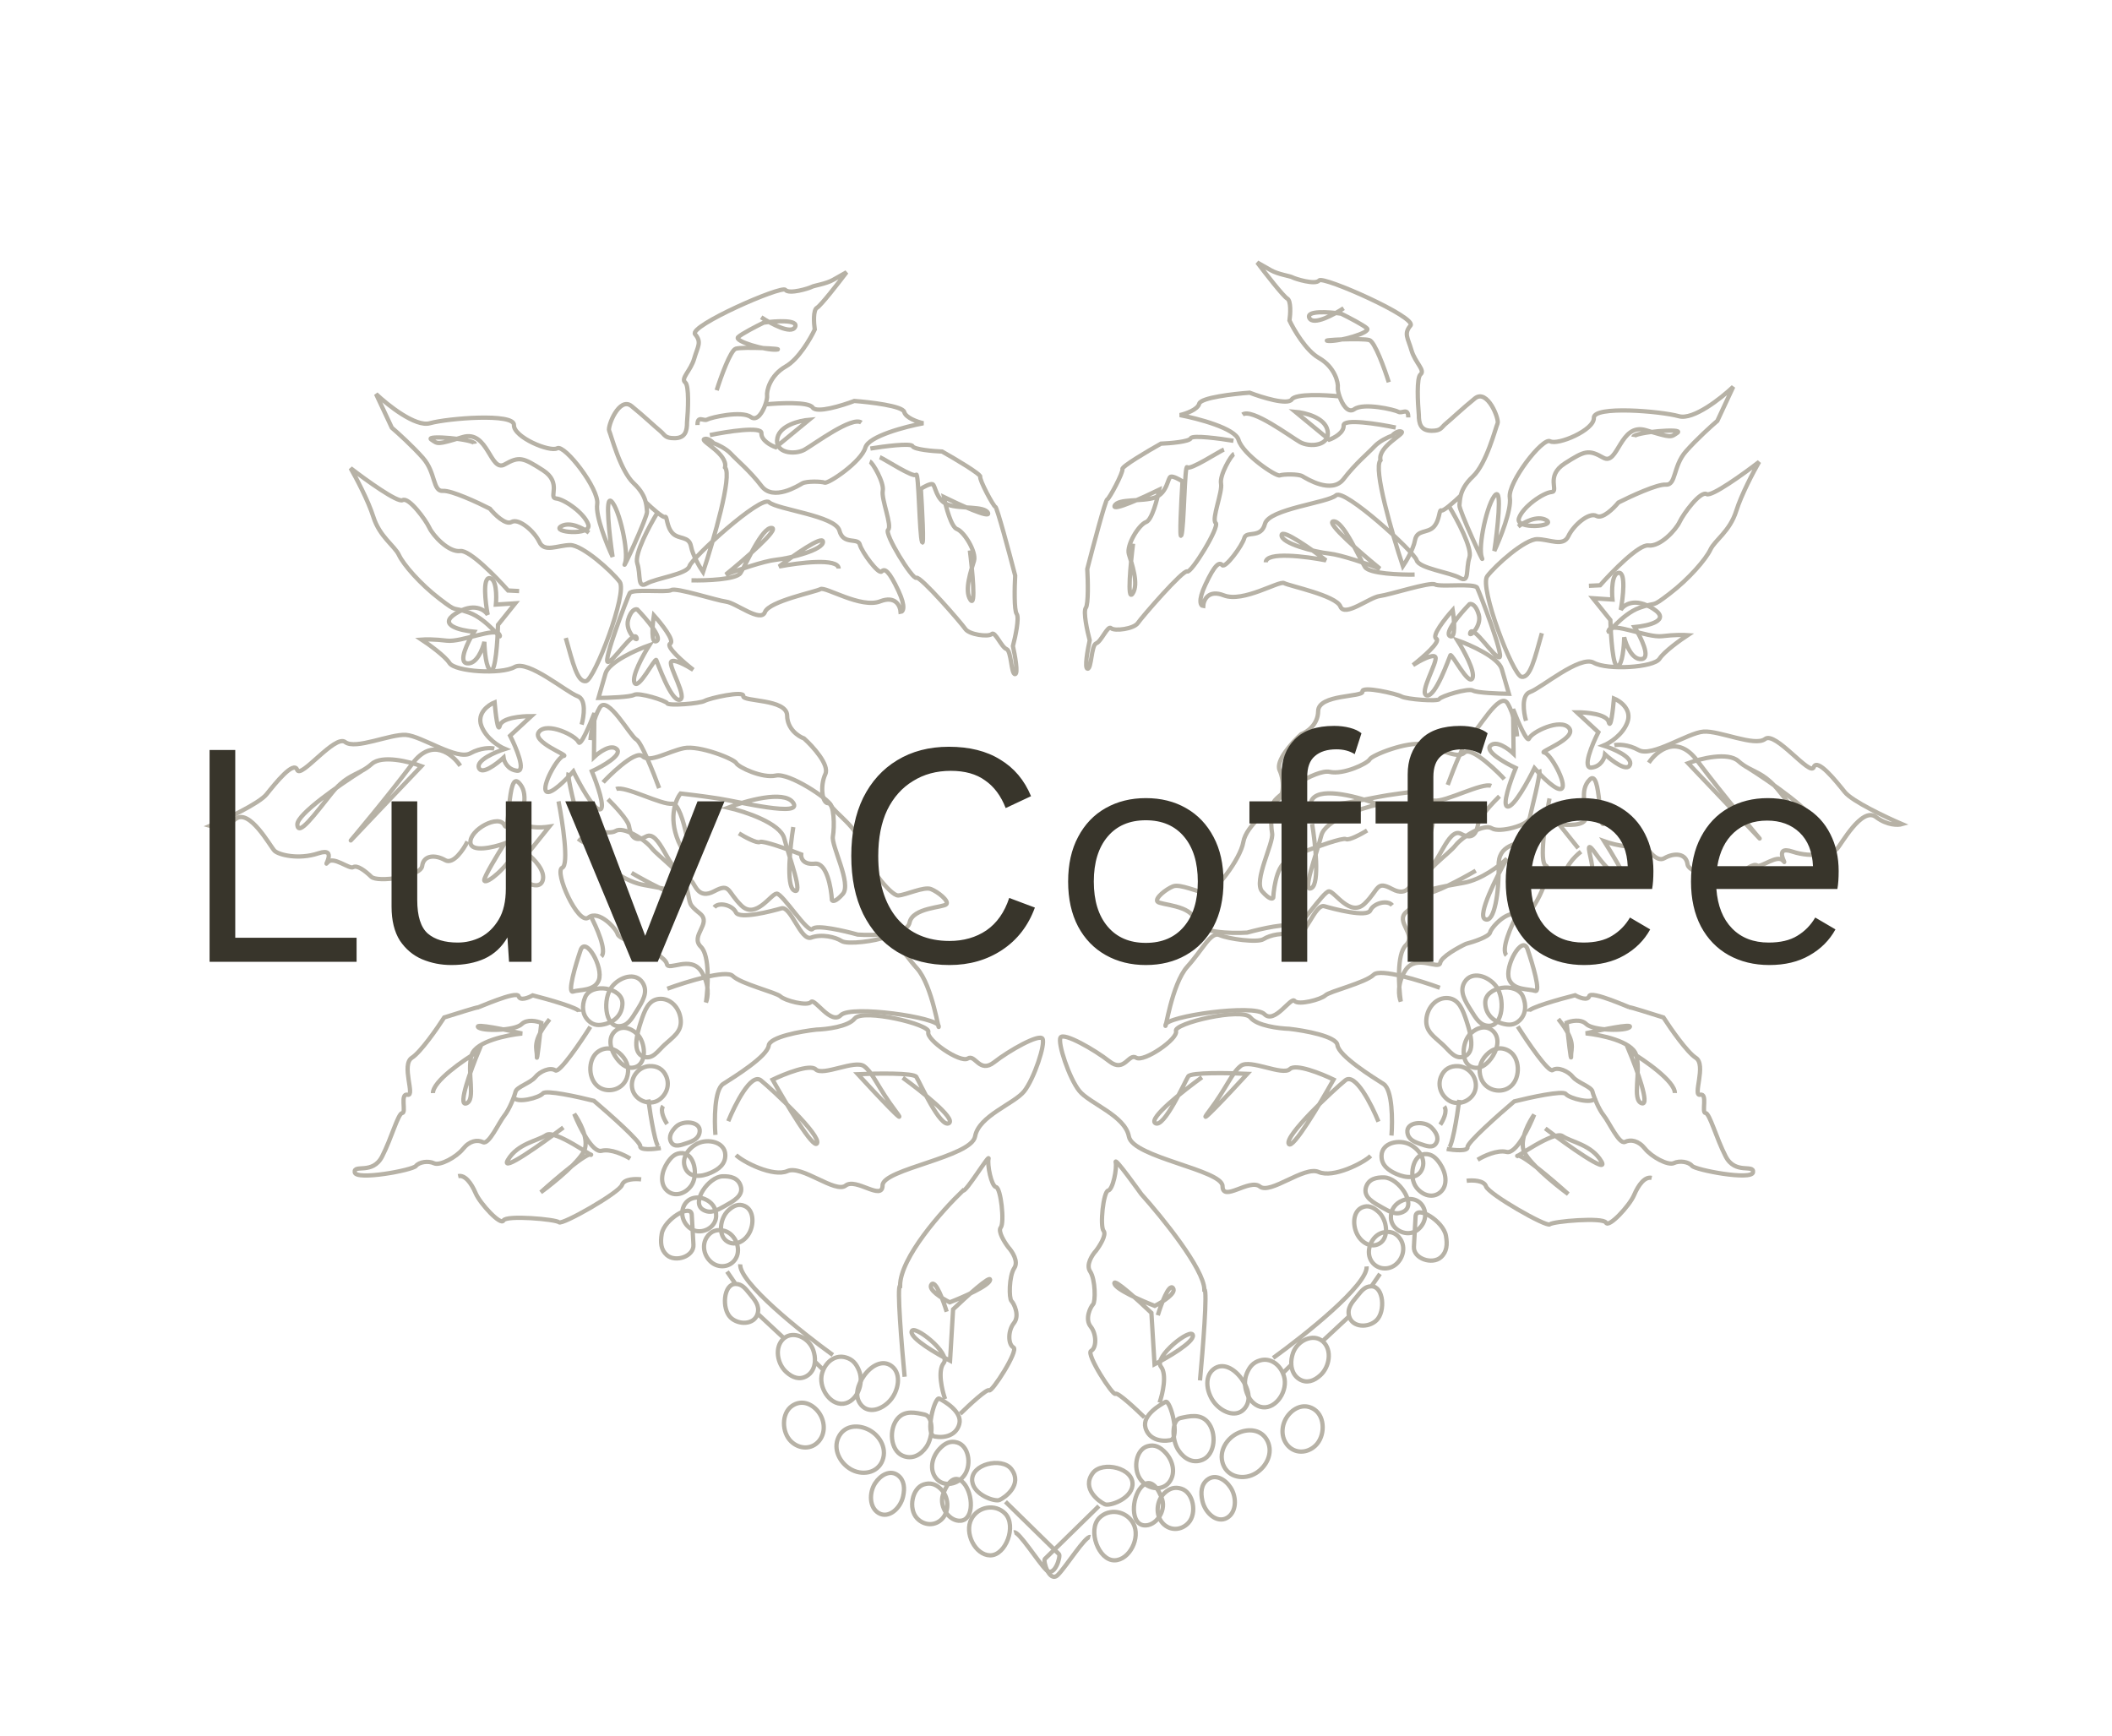<svg width="500" height="411" viewBox="0 0 500 411" fill="none" xmlns="http://www.w3.org/2000/svg">
<path d="M292.014 104.359C288.801 103.824 282.283 102.957 281.91 103.766C281.537 104.575 277.04 104.952 274.838 105.039C271.725 106.789 265.543 110.443 265.723 111.054C265.947 111.817 262.631 118.071 262.113 118.257C261.698 118.406 258.801 129.291 257.405 134.714C257.559 137.402 257.704 143.004 257.054 143.912C256.405 144.82 257.399 149.414 257.978 151.597C257.484 153.814 256.691 158.262 257.472 158.319C258.448 158.391 258.314 152.742 259.523 152.308C260.732 151.874 262.253 147.953 263.051 148.721C263.85 149.489 268.448 148.894 269.377 147.505C270.305 146.117 280.146 134.779 281.061 135.294C281.977 135.809 288.83 124.7 287.802 123.803C286.775 122.906 289.461 116.456 289.072 114.486C288.684 112.516 291.474 107.717 292.164 107.469M289.76 106.434C288.723 106.806 281.685 111.442 281.059 110.612C280.433 109.782 280.328 125.009 279.685 126.717C279.17 128.083 279.644 118.785 279.945 113.965C279.24 113.515 277.691 112.664 277.139 112.863C276.448 113.111 276.365 116.727 273.429 117.781C270.493 118.835 264.699 117.961 263.883 119.731C263.23 121.147 270.634 117.8 274.418 115.949C273.962 118.293 272.703 123.105 271.322 123.601C269.595 124.221 266.632 129.081 267.25 131.181C267.867 133.28 269.727 138.308 268.104 140.579C266.805 142.395 267.655 133.426 268.243 128.714" stroke="#B7B2A6" stroke-width="1.013"/>
<path d="M329.421 268.845C329.689 265.348 329.687 258.01 327.527 256.631C324.828 254.908 316.949 250.011 316.625 247.418C316.365 245.343 308.898 243.988 305.196 243.57C302.795 243.495 297.6 242.858 296.031 240.901C294.07 238.456 277.801 242.258 278.399 244.098C278.996 245.938 270.775 251.563 268.976 250.414C267.176 249.265 266.215 254.088 262.644 251.278C259.073 248.468 251.847 244.386 251.081 245.621C250.315 246.855 253.115 255.272 255.512 258.261C257.909 261.25 266.365 264.128 267.258 269.074C268.152 274.02 289.406 276.98 289.428 280.839C289.45 284.698 295.815 278.95 298.269 280.914C300.722 282.878 308.781 275.956 312.19 277.47C315.599 278.983 322.781 275.347 324.503 273.661" stroke="#B7B2A6" stroke-width="1.013"/>
<path d="M326.342 265.554C324.701 261.501 320.834 253.871 318.496 255.772C315.573 258.149 304.043 268.954 305.104 270.825C305.954 272.322 312.531 261.29 315.713 255.587C312.84 254.195 306.751 251.749 305.374 253.097C303.653 254.783 295.963 250.67 293.778 252.324C291.592 253.979 290.469 257.505 286.204 263.136C282.793 267.641 290.849 259.073 295.303 254.226C290.892 254.018 281.916 253.848 281.304 254.836C280.538 256.071 275.502 267.309 273.484 265.889C271.87 264.752 280.189 258.191 284.551 255.053" stroke="#B7B2A6" stroke-width="1.013"/>
<path d="M260.231 359.392C257.436 362.261 260.059 369.473 263.874 369.408C267.404 369.347 270.093 364.066 268.306 360.701C266.694 357.664 262.566 356.994 260.231 359.392ZM268.1 351.686C268.582 347.512 260.926 345.807 258.717 348.746C255.956 352.42 260.209 355.533 261.572 356.138C262.663 356.622 267.721 354.97 268.1 351.686ZM270.174 352.082C267.86 354.671 267.648 360.813 270.844 361.128C273.576 361.397 276.063 357.837 275.136 354.984C274.395 352.704 272.488 349.493 270.174 352.082ZM275.292 360.653C276.993 362.471 279.659 362.371 281.35 360.542C283.443 358.278 282.514 353.345 279.697 352.459C278.15 351.973 276.912 352.331 275.684 353.478C273.743 355.289 273.466 358.701 275.292 360.653ZM269.822 350.001C268.247 347.475 268.958 343.225 271.633 342.406C273.351 341.88 274.7 342.599 275.97 343.981C277.745 345.913 278.411 348.924 276.752 350.977C274.934 353.225 271.369 352.483 269.822 350.001ZM277.065 340.968C274.636 341.406 271.913 340.675 271.175 338.003C270.344 334.992 274.812 332.502 275.931 331.891C277.051 331.279 279.495 340.53 277.065 340.968ZM279.447 335.726C281.567 335.267 284.159 334.63 285.912 336.671C288.107 339.225 287.703 344.331 284.727 345.593C282.528 346.526 280.44 345.496 279.027 343.413C277.394 341.007 277.327 336.185 279.447 335.726ZM287.774 332.423C289.698 334.56 292.886 335.647 294.704 333.399C296.364 331.346 295.472 328.558 293.922 326.403C292.238 324.061 289.509 322.441 287.294 324.161C284.9 326.02 285.71 330.131 287.774 332.423ZM289.555 346.687C290.753 349.886 294.63 350.454 297.357 348.75C299.855 347.189 301.432 344.023 300.096 341.217C298.804 338.503 295.803 338.086 293.222 339.216C290.429 340.438 288.408 343.62 289.555 346.687ZM284.659 355.362C285.309 358.234 288.119 360.723 290.494 359.352C292.751 358.048 292.829 354.498 291.349 352.207C290.045 350.189 287.714 348.889 285.867 350.299C284.344 351.461 284.21 353.378 284.659 355.362Z" stroke="#B7B2A6" stroke-width="1.013"/>
<path d="M270.952 335.574C268.861 333.518 264.56 329.523 264.085 329.989C263.49 330.571 257.008 320.505 258.312 319.815C259.615 319.125 259.653 315.865 258.204 314.059C256.756 312.254 258.178 309.396 258.772 308.814C259.366 308.232 259.373 302.95 258.074 300.999C257.034 299.438 258.568 297.096 259.465 296.12C260.373 294.937 262.006 292.342 261.268 291.423C260.347 290.274 261.215 282.097 262.353 281.862C263.491 281.627 264.47 276.565 264.126 275.144C263.782 273.722 270.183 282.695 270.183 282.695C275.115 288.192 285.008 300.406 285.121 305.288C285.913 305.216 284.761 319.61 284.087 326.816M274.517 332.083C275.24 330.008 276.317 325.397 274.842 323.559C272.999 321.26 282.109 314.099 282.419 316.14C282.668 317.772 276.461 321.388 273.326 322.992L272.585 310.823C269.555 307.928 263.561 302.483 263.823 303.868C264.085 305.253 270.302 307.977 273.378 309.167C275.209 308.253 278.635 306.13 277.687 304.948C276.739 303.766 274.901 308.75 274.1 311.39" stroke="#B7B2A6" stroke-width="1.013"/>
<path d="M260.153 356.558C256.055 360.571 247.759 368.694 247.366 369.079C246.874 369.56 248.449 374.809 250.417 372.883C252.384 370.956 256.978 363.547 258.124 363.881" stroke="#B7B2A6" stroke-width="1.013"/>
<path d="M324.679 304.535C327.562 304.546 328.041 310.493 325.868 312.587C323.949 314.437 320.157 314.329 319.402 311.642M324.679 304.535C323.118 304.529 322.341 305.604 321.292 306.881C320.057 308.384 318.858 309.703 319.402 311.642M324.679 304.535L326.702 301.584M319.402 311.642L313.093 317.52M301.406 321.501C308.918 316.087 323.861 304.172 323.539 299.83M313.093 317.52C310.839 315.648 307.191 317.336 306.129 320.273C305.793 321.2 305.644 322.183 305.711 323.108M313.093 317.52C313.148 317.565 313.202 317.612 313.254 317.661C315.402 319.671 314.76 323.611 312.589 325.59C311.078 326.967 309.371 327.576 307.648 326.546C306.424 325.815 305.813 324.531 305.711 323.108M305.711 323.108L303.702 325.074M303.702 325.074C303.802 325.303 303.89 325.541 303.966 325.787C305.017 329.21 302.16 333.554 298.907 333.165C295.751 332.788 293.855 328.4 295.152 325.199C295.834 323.517 296.731 322.517 298.349 322.069C300.601 321.445 302.717 322.814 303.702 325.074ZM305.345 334.623C307.029 332.87 309.25 332.375 311.213 333.728C313.764 335.486 313.712 340.046 311.447 342.231C309.464 344.144 306.454 344.216 304.707 342.039C302.961 339.861 303.428 336.617 305.345 334.623Z" stroke="#B7B2A6" stroke-width="1.013"/>
<path d="M347.225 279.548C348.553 279.379 351.329 279.41 351.807 280.882C352.405 282.722 366.175 290.584 366.913 289.862C367.65 289.139 379.577 288.134 380.202 289.462C380.828 290.789 385.775 285.461 386.842 282.96C387.91 280.46 389.413 278.502 391.023 278.867M342.514 272.033C344.205 272.317 347.556 272.626 347.426 271.589C347.297 270.551 354.75 263.933 358.493 260.753C362.269 259.805 369.995 258.125 370.693 258.994C371.565 260.081 377.075 261.477 377.623 259.971M349.824 274.578C351.189 273.726 354.471 272.161 356.675 272.72C358.88 273.278 361.95 267.07 363.209 263.896C362.034 265.533 359.878 269.487 360.66 272.214C361.442 274.94 368.053 280.336 371.261 282.693C367.564 279.361 359.972 272.888 359.185 273.658C358.201 274.622 367.898 267.552 369.915 268.973C371.933 270.393 376.789 270.974 379.13 274.988C381.004 278.199 371.04 271.105 365.825 267.157" stroke="#B7B2A6" stroke-width="1.013"/>
<path d="M359.305 243.017C361.662 246.74 366.618 254.019 367.589 253.346C368.804 252.504 371.249 253.589 372.343 254.954C373.437 256.318 376.724 257.274 376.996 258.399C377.269 259.524 378.439 262.553 379.689 264.112C380.94 265.671 383.32 270.995 384.691 270.348C386.062 269.702 387.881 270.008 389.445 271.956C391.008 273.905 394.899 276.009 396.27 275.363C397.641 274.716 399.793 275.044 400.575 276.018C401.356 276.993 414.739 279.545 415.016 277.534C415.293 275.524 410.808 278.176 408.543 273.783C406.279 269.389 404.76 263.57 403.762 263.504C402.764 263.437 404.356 258.747 402.496 259.177C400.636 259.606 404.052 252.087 401.471 250.439C399.406 249.121 395.504 243.524 393.812 240.89C391.132 240.036 385.803 238.365 385.928 238.52C386.084 238.715 376.637 234.397 376.224 235.845C375.894 237.003 373.869 236.18 372.898 235.623C369.23 236.547 361.883 238.615 361.835 239.497M368.917 241.26C373.293 246.716 371.882 248.098 371.938 250.131C371.983 251.757 371.247 245.473 370.873 242.128C371.898 241.705 374.264 241.174 375.53 242.439C377.114 244.02 385.118 244.184 385.843 243.126C386.424 242.279 379.13 243.785 375.41 244.644C378.952 245.003 386.293 246.513 387.322 249.68C388.608 253.64 386.231 260.49 388.696 261.208C390.668 261.782 387.519 253.198 385.699 248.835C389.31 250.981 396.527 255.975 396.508 258.778" stroke="#B7B2A6" stroke-width="1.013"/>
<path d="M337.329 273.23C334.447 273.356 333.453 278.593 335.271 281.066C336.712 283.025 339.255 283.813 341.028 282.221C342.864 280.572 342.334 277.63 340.927 275.528C339.962 274.086 338.95 273.16 337.329 273.23ZM332.074 284.196C334.019 283.416 336.227 283.998 337.093 286.074C337.982 288.205 336.864 290.619 334.929 291.588C332.672 292.718 329.429 291.116 329.285 288.382C329.179 286.356 330.347 284.889 332.074 284.196ZM327.234 291.846C324.791 292.562 323.235 295.97 324.551 298.354C325.783 300.587 328.709 300.907 330.553 299.269C332.193 297.811 332.767 295.335 331.571 293.421C330.558 291.8 328.957 291.341 327.234 291.846ZM322.439 285.869C320.393 286.785 320.186 289.777 321.176 291.957C322.205 294.224 324.623 295.608 326.63 294.378C328.943 292.96 328.38 288.762 326.34 286.9C325.132 285.798 323.891 285.218 322.439 285.869ZM342.323 292.595C342.67 294.603 342.559 296.379 341.116 297.658C339.055 299.485 334.581 297.977 334.734 295.175C334.887 292.373 334.972 290.802 335.125 288C335.279 285.198 341.715 289.072 342.323 292.595ZM327.716 278.762C325.848 278.705 324.021 279.099 323.401 281.046C322.634 283.453 325.267 284.775 327.324 285.937C329.108 286.945 330.622 287.816 332.398 286.79C335.39 285.061 331.09 278.865 327.716 278.762ZM333.73 270.933C331.212 269.672 327.167 270.523 327.068 273.575C326.994 275.842 328.652 277.07 330.555 277.922C332.798 278.927 335.654 279.216 336.669 276.787C337.661 274.413 335.885 272.012 333.73 270.933Z" stroke="#B7B2A6" stroke-width="1.013"/>
<path d="M345.478 260.4C344.944 264.479 343.655 272.469 342.761 271.792M340.967 266.271C341.641 265.288 342.772 263.048 341.901 261.961M340.875 233.86C336.311 232.184 326.789 229.218 325.216 230.759C323.248 232.685 314.759 234.691 313.775 235.654C312.791 236.617 307.359 238.056 306.487 236.969C305.616 235.882 301.759 242.569 299.334 240.093C296.908 237.616 276.029 240.597 275.917 242.647C275.805 244.697 277.376 232.971 281.093 228.847C284.81 224.722 286.671 220.474 288.717 221.382C290.762 222.29 297.692 223.266 299.14 222.334C300.587 221.402 303.89 220.593 306.399 221.532C308.908 222.471 311.24 213.882 313.531 214.549C315.822 215.216 323.624 217.279 324.418 215.532C325.211 213.784 328.514 212.976 329.604 214.334M338.838 266.901C337.151 265.265 332.912 265.606 333.188 268.067C333.379 269.779 334.801 270.344 336.295 270.846C337.694 271.317 339.277 271.965 340.033 270.581C340.748 269.274 339.876 267.909 338.838 266.901ZM350.642 255.343C351.713 258.26 355.563 259.106 357.762 257.103C360.019 255.046 359.839 250.412 357.282 248.842C355.415 247.695 353.426 248.143 351.877 249.767C350.406 251.311 349.879 253.266 350.642 255.343ZM341.538 247.278C343.22 248.833 344.387 250.822 346.501 250.18C349.39 249.303 348.224 244.848 347.195 241.739C346.313 239.076 345.393 236.545 342.836 236.305C340.151 236.054 337.915 238.397 337.672 241.362C337.439 244.2 339.561 245.448 341.538 247.278ZM348.262 239.239C349.448 241.139 350.398 242.843 352.487 242.864C355.875 242.898 356.368 236.303 354.164 233.46C352.272 231.018 348.436 229.817 346.771 232.453C345.357 234.689 346.862 236.993 348.262 239.239Z" stroke="#B7B2A6" stroke-width="1.013"/>
<path d="M356.14 184.469C355.486 183.654 348.428 176.497 346.707 178.183C344.985 179.868 340.487 176.996 336.804 176.237C333.121 175.477 324.794 178.779 324.274 179.773C323.754 180.768 318.02 183.472 314.801 182.743C311.582 182.014 302.159 188.33 301.611 189.836C301.063 191.343 295.027 195.313 294.34 199.382C293.652 203.451 287.392 211.521 285.537 211.397C283.681 211.273 279.372 209.186 277.707 209.846C276.042 210.507 273.364 212.643 274.018 213.458C274.672 214.273 282.122 214.256 282.854 217.905C283.439 220.825 291.372 221.045 295.266 220.79C298.496 219.891 305.175 218.364 306.046 219.451C307.136 220.81 313.262 210.93 314.653 211.023C316.045 211.116 319.666 217.273 323.109 213.901C326.552 210.53 325.736 208.418 329.581 210.475C333.426 212.532 334.085 208.975 335.069 208.012C336.053 207.049 335.729 204.455 338.02 205.122C340.311 205.789 342.726 195.663 345.889 197.417C349.052 199.171 349.656 196.639 349.986 194.861C350.25 193.438 353.431 190.033 354.988 188.508M353.027 186.062C350.982 185.154 342.107 189.964 339.569 189.537C337.032 189.111 333.705 207.407 337.618 199.695C340.748 193.525 338.915 188.722 337.608 187.092C336.125 187.25 332.22 187.71 328.465 188.283C323.77 188.999 307.965 192.832 310.726 189.158C312.935 186.219 321.997 188.795 326.252 190.45C322.166 191.378 313.759 194.144 312.816 197.784C311.636 202.335 308.104 211.615 310.507 210.232C312.429 209.126 311.394 199.661 310.636 195.067M358.845 181.821C357.595 184.824 355.466 190.854 356.95 190.953C358.434 191.052 361.779 184.931 363.266 181.858C365.019 183.861 368.77 187.626 369.754 186.663C370.983 185.459 366.955 178.246 365.563 178.154C364.171 178.061 373.426 174.82 371.465 172.374C369.504 169.929 362.568 173.325 362.02 174.831C361.582 176.036 359.297 170.706 358.209 167.89L358.331 178.443C357.078 177.245 354.226 175.186 352.849 176.535C351.472 177.883 356.273 180.62 358.845 181.821Z" stroke="#B7B2A6" stroke-width="1.013"/>
<path d="M374.292 201.625C372.753 202.808 369.876 205.754 370.681 208.071C371.687 210.967 377.231 207.479 376.907 204.885C376.583 202.292 374.952 198.068 377.975 202.385C380.998 206.701 384.597 208.999 384.653 207.974C384.697 207.154 381.423 201.757 379.78 199.162C382.444 200.111 387.805 201.394 387.939 198.934C388.107 195.859 381.099 192.048 379.786 194.79C378.472 197.531 379.094 181.884 376.389 184.533C373.684 187.182 375.779 191.437 375.421 193.727C375.135 195.56 371.062 195.409 369.061 195.104L373.638 200.81M381.243 146.793C381.347 150.572 381.839 158.046 382.974 157.711C384.11 157.375 384.472 153.01 384.512 150.869C384.955 152.699 386.404 156.293 388.652 156.032C390.901 155.77 388.468 150.876 386.971 148.461C390.246 148.165 395.716 146.884 391.397 144.127C387.079 141.37 384.468 143.151 383.702 144.385C384.252 141.422 384.931 135.517 383.25 135.611C381.569 135.705 381.543 139.869 381.74 141.94L377.102 141.631L381.243 146.793Z" stroke="#B7B2A6" stroke-width="1.013"/>
<path d="M366.832 189.04C365.861 194.033 364.328 204.201 365.964 204.928C368.009 205.835 362.18 218.82 359.726 216.857C357.273 214.893 353.064 219.499 352.762 220.765C352.521 221.777 348.839 222.989 347.028 223.469C345.117 224.37 341.228 226.528 340.964 227.951C340.634 229.729 335.264 225.771 332.721 229.716C330.686 232.873 331.139 235.955 331.619 237.101C331.115 233.553 330.647 225.926 332.811 223.807C335.516 221.158 330.09 218.225 333.013 215.848C335.936 213.471 335.226 213.68 336.131 209.883C337.037 206.086 342.827 202.357 344.577 200.158C346.326 197.96 351.379 194.954 353.178 196.103C354.977 197.251 361.829 195.393 362.159 193.615C362.489 191.837 364.82 183.248 364.412 182.192M362.153 197.987C359.23 200.364 354.62 199.542 354.776 205.211C354.932 210.879 353.802 218.776 351.539 217.597C349.728 216.653 354.254 207.662 356.743 203.284C355.104 204.889 350.744 208.285 346.42 209.026C341.016 209.951 335.366 211.118 337.439 211.513C339.098 211.83 346.085 208.06 349.371 206.136" stroke="#B7B2A6" stroke-width="1.013"/>
<path d="M388.649 198.724C389.629 200.675 392.069 204.301 393.992 203.195C396.395 201.812 399.178 201.997 399.502 204.591C399.826 207.184 410.221 208.648 411.696 207.204C413.172 205.759 415.111 204.345 416.011 204.919C416.91 205.494 420.817 202.154 422.125 203.784C423.432 205.414 419.538 200.011 424.338 201.617C429.139 203.223 433.861 201.994 434.845 201.031C435.828 200.068 440.753 190.88 444.106 193.419C446.788 195.449 449.351 195.397 450.298 195.117C446.507 193.493 438.489 189.701 436.746 187.527C434.567 184.81 430.208 179.376 429.386 181.636C428.564 183.896 420.311 173.058 417.88 174.953C415.448 176.849 407.049 172.946 403.31 173.211C399.571 173.476 391.104 179.341 387.941 177.587C385.411 176.184 383.049 176.232 382.185 176.432M373.3 168.639C375.628 168.622 380.399 169.06 380.855 170.942C381.311 172.825 381.869 168.01 382.091 165.367C383.609 165.982 386.371 167.967 385.276 170.98C384.18 173.993 381.049 175.928 379.62 176.518C381.984 177.276 386.547 179.243 385.89 181.051C385.232 182.859 381.67 180.17 379.972 178.599C379.843 179.534 379.024 181.468 376.775 181.729C374.526 181.991 376.919 176.252 378.396 173.35L373.3 168.639Z" stroke="#B7B2A6" stroke-width="1.013"/>
<path d="M390.338 180.576C392.197 177.786 397.087 173.774 401.772 180.053C407.628 187.901 416.81 198.801 416.592 198.529C416.417 198.312 405.22 186.541 399.643 180.682C402.573 179.592 409.055 177.966 411.541 180.189C412.335 180.9 413.095 181.389 413.853 181.806M413.853 181.806C416.06 183.021 418.244 183.62 421.164 187.26C425.087 192.151 429.2 197.826 429.368 194.751C429.502 192.291 419.081 185.096 413.853 181.806Z" stroke="#B7B2A6" stroke-width="1.013"/>
<path d="M361.269 170.643C360.702 168.687 360.1 164.587 362.225 163.836C364.88 162.897 374.077 155.063 377.291 156.891C380.504 158.72 391.533 158.055 392.879 155.962C393.955 154.288 397.776 151.535 399.553 150.367C398.721 150.302 396.35 150.26 393.525 150.612C389.993 151.052 381.805 147.209 380.902 149.145C379.999 151.082 383.734 145.448 388.16 143.884C392.586 142.319 390.656 144.079 395.25 140.568C399.844 137.057 403.863 132.401 404.916 130.142C405.97 127.883 409.519 125.819 411.042 120.968C412.26 117.087 415.16 111.605 416.459 109.349C412.803 112.169 405.199 117.643 404.031 116.978C402.57 116.147 398.543 121.614 397.64 123.55C396.737 125.487 393.02 129.497 390.231 129.135C388.001 128.846 381.689 135.3 378.813 138.563L376.166 138.691M365.022 149.909C363.34 155.894 362.26 160.589 360.207 160.237C358.153 159.885 350.151 138.995 352.089 136.422C354.027 133.85 361.002 127.61 363.941 127.649C366.88 127.688 370.093 129.517 371.297 126.935C372.501 124.353 376.21 121.155 377.962 122.152C379.365 122.95 381.999 120.366 383.141 118.973C386.047 117.497 392.359 114.582 394.356 114.738C396.852 114.934 396.02 110.376 399.144 106.846C401.644 104.021 405.137 100.863 406.571 99.637L410.333 91.569C407.462 94.291 400.87 99.497 397.471 98.542C393.222 97.349 377.218 96 377.333 98.924C377.449 101.849 368.739 105.468 366.986 104.47C365.233 103.472 356.886 114.241 357.435 117.82C357.874 120.684 355.175 127.424 353.771 130.437C354.511 125.413 355.606 115.717 354.062 117.126C352.133 118.886 349.814 129.41 350.814 132.021C351.814 134.632 345.352 120.745 345.512 119.61C345.582 119.109 345.569 118.32 345.816 117.333M333.393 98.828C333.42 96.393 331.932 97.996 331.056 97.498C330.18 96.999 322.851 95.278 320.629 96.872C319.116 97.958 317.775 95.733 317.124 93.844M317.124 93.844C316.819 92.96 316.665 92.149 316.716 91.787C316.876 90.652 316.035 86.906 312.237 84.745C309.199 83.016 306.333 78.118 305.279 75.884C305.492 74.372 305.683 71.213 304.748 70.681C303.813 70.149 299.62 64.768 297.64 62.143C298.127 62.42 299.451 63.174 300.853 63.972C302.606 64.97 305.394 65.332 305.978 65.664C306.563 65.997 311.396 67.522 312.29 66.397C313.184 65.273 335.561 75.15 333.924 77.077C332.286 79.003 333.304 79.991 334.154 82.925C335.004 85.859 337.482 87.678 336.296 88.637C335.347 89.403 335.635 95.339 335.898 98.212C335.898 100.245 336.296 101.987 338.943 101.987C341.271 101.987 341.156 101.204 342.342 100.246C343.528 99.287 346.202 96.725 349.167 94.329C352.132 91.932 354.991 99.277 354.54 100.245C354.089 101.214 351.938 109.791 348.672 112.833C346.85 114.529 346.127 116.089 345.816 117.333M317.124 93.844C313.751 93.494 306.767 93.148 305.811 94.564C304.855 95.981 298.762 94.092 295.835 92.971C292.011 93.245 284.271 94.148 283.903 95.573C283.535 96.996 280.693 97.965 279.318 98.272C283.62 99.087 292.422 101.401 293.215 104.14C294.207 107.563 302.085 112.863 302.97 112.55C303.855 112.237 307.353 112.186 308.317 112.735C309.281 113.284 315.265 117.098 318.098 113.401C320.93 109.704 323.895 107.308 325.383 105.704C326.572 104.42 328.64 103.473 329.525 103.16C329.997 102.676 331.117 101.808 331.818 102.207C332.694 102.706 326.117 105.713 326.816 108.97C325.032 110.895 329.614 126.49 332.128 134.046C332.925 132.866 334.612 129.987 334.987 127.914C335.456 125.322 337.944 126.33 339.431 124.726C340.918 123.122 340.652 120.52 341.236 120.853C341.454 120.977 342.175 120.499 343.017 119.824M345.816 117.333C345.105 118.019 343.981 119.051 343.017 119.824M343.017 119.824C344.94 122.961 348.605 129.784 347.876 131.982C346.964 134.731 347.955 138.154 345.618 136.824C343.282 135.493 335.943 134.584 335.377 132.628C334.81 130.672 318.222 115.513 316.292 117.274C314.362 119.034 300.385 120.472 299.465 124.032C298.544 127.592 295.039 125.597 294.579 127.377C294.119 129.157 290.091 134.625 289.365 133.803C288.639 132.982 287.604 133.617 285.347 138.459C283.541 142.332 284.264 143.424 284.851 143.486C284.945 142.042 286.052 139.514 289.728 140.952C294.323 142.751 302.847 137.392 304.015 138.057C305.183 138.722 316.328 140.981 317.328 143.592C318.329 146.203 324.259 141.411 326.614 141.118C328.968 140.824 338.555 137.704 339.723 138.369C340.892 139.034 349.132 138.007 349.708 139.151C350.283 140.295 356.144 155.474 354.966 155.621C353.789 155.767 348.876 148.071 348.124 149.684C347.371 151.298 350.93 148.423 350.08 145.489C349.4 143.141 348.345 142.867 347.902 143.024C345.772 145.215 341.862 149.796 343.264 150.594C344.666 151.392 344.285 146.819 343.919 144.433C342.134 146.411 338.856 150.536 340.024 151.201C341.193 151.865 336.841 155.651 334.519 157.46C336.097 156.453 339.369 154.666 339.83 155.582C340.405 156.726 335.767 164.296 337.82 164.648C339.874 165 343.061 155.787 343.362 155.142C343.663 154.496 347.69 162.506 348.593 160.57C349.315 159.02 346.51 153.939 345.017 151.592C348.189 152.716 354.731 155.65 355.524 158.389C356.317 161.127 356.988 163.442 357.224 164.257C354.775 164.224 349.643 164.026 348.708 163.494C347.54 162.829 341.052 164.854 340.751 165.499C340.45 166.145 332.961 165.558 331.792 164.893C330.624 164.228 322.279 162.337 322.553 163.718C322.826 165.099 312.106 164.307 312.062 168.366C312.027 171.613 309.362 173.363 308.035 173.833C305.907 175.753 301.911 180.149 302.945 182.371C304.237 185.149 303.751 189.364 302.281 189.344C300.812 189.325 300.75 195.007 301.166 197.286C301.582 199.565 296.649 208.6 298.812 211.056C300.542 213.021 301.276 212.867 301.426 212.544C301.601 209.513 302.659 203.526 305.489 203.83C308.319 204.134 308.85 202.476 308.761 201.608C311.762 200.458 317.939 198.256 318.64 198.655C319.341 199.054 322.278 197.458 323.659 196.61M342.734 185.822C344.047 182.213 346.968 174.837 348.151 174.203C349.629 173.411 355.029 163.416 356.905 166.526C358.407 169.014 359.042 172.778 359.171 174.35" stroke="#B7B2A6" stroke-width="1.013"/>
<path d="M359.291 216.313C357.823 219.045 355.241 224.839 356.658 226.168M361.626 224.699C362.831 228.208 364.876 235.1 363.414 234.591C361.952 234.082 358.287 234.494 357.278 231.868C356.087 228.765 360.421 221.19 361.626 224.699ZM360.547 235.943C361.378 237.959 361.278 240.084 359.775 241.55C358.521 242.774 357.163 242.765 355.545 242.297C353.31 241.65 351.662 239.957 351.622 237.406C351.56 233.513 359.086 232.4 360.547 235.943ZM353.577 244.223C355.229 245.944 354.453 248.69 352.996 250.614C351.771 252.23 350.282 253.263 348.463 252.626C345.769 251.683 346.035 246.642 348.201 244.636C349.814 243.142 352.046 242.628 353.577 244.223ZM349.357 257.572C348.945 260.542 345.218 262.079 342.913 260.486C341.155 259.272 340.299 257.069 341.119 254.966C341.846 253.102 343.381 252.303 345.216 252.41C347.651 252.552 349.726 254.91 349.357 257.572Z" stroke="#B7B2A6" stroke-width="1.013"/>
<path d="M328.784 90.486C327.789 87.334 325.478 80.927 324.189 80.52C322.578 80.012 311.991 80.52 314.488 80.716C316.984 80.912 324.649 78.74 323.631 77.752C322.817 76.962 319.202 75.096 317.497 74.261C314.611 73.844 309.07 73.467 309.991 75.298C310.911 77.129 315.78 74.509 318.099 72.97M330.43 101.224C326.275 100.357 317.991 99.046 318.091 100.736C318.19 102.426 315.854 103.683 314.674 104.1L306.663 97.499C308.914 97.691 313.585 98.825 314.258 101.822C315.099 105.567 310.097 105.988 307.761 104.658C305.424 103.328 296.386 96.55 294.164 98.145M334.901 136.032C331.422 136.094 324.204 135.825 323.163 134.252C321.862 132.287 317.993 123.142 315.639 123.436C313.756 123.671 322.219 130.992 326.686 134.624C323.857 133.558 317.493 131.352 314.674 131.054C311.151 130.683 303.238 128.629 303.406 126.683C303.541 125.126 310.473 130.024 313.922 132.668C309.181 131.739 299.691 130.531 299.662 133.128" stroke="#B7B2A6" stroke-width="1.013"/>
<path d="M359.418 124.667C360.751 123.656 363.944 121.934 366.048 123.131C368.677 124.627 358.674 125.469 359.586 122.72C360.498 119.972 365.384 116.627 367.296 116.49C369.208 116.353 365.72 112.734 370.456 109.712C375.191 106.69 376.076 106.377 379.582 108.372C383.087 110.367 383.494 99.981 389.646 101.849C395.798 103.716 395.506 103.55 397.135 102.435C398.764 101.32 386.849 102.299 386.69 103.433" stroke="#B7B2A6" stroke-width="1.013"/>
<path d="M206.055 106.192C209.23 105.671 215.674 104.829 216.045 105.63C216.415 106.43 220.863 106.813 223.041 106.904C226.123 108.641 232.243 112.266 232.066 112.869C231.846 113.623 235.137 119.812 235.65 119.997C236.06 120.145 238.945 130.911 240.336 136.275C240.189 138.931 240.056 144.467 240.7 145.366C241.344 146.266 240.369 150.804 239.801 152.96C240.294 155.153 241.086 159.55 240.314 159.605C239.349 159.674 239.47 154.091 238.274 153.66C237.078 153.228 235.567 149.349 234.779 150.106C233.99 150.864 229.442 150.264 228.521 148.89C227.6 147.516 217.848 136.287 216.943 136.794C216.039 137.301 209.241 126.305 210.256 125.42C211.27 124.536 208.602 118.155 208.982 116.209C209.363 114.262 206.595 109.513 205.911 109.266M208.288 108.248C209.313 108.618 216.282 113.217 216.899 112.398C217.517 111.579 217.649 126.63 218.289 128.319C218.8 129.671 218.314 120.479 218.008 115.715C218.704 115.272 220.234 114.434 220.781 114.632C221.464 114.878 221.553 118.453 224.458 119.501C227.363 120.55 233.092 119.699 233.902 121.45C234.551 122.851 227.222 119.526 223.477 117.688C223.932 120.006 225.186 124.765 226.553 125.258C228.262 125.875 231.201 130.686 230.594 132.759C229.988 134.833 228.157 139.798 229.767 142.046C231.055 143.845 230.197 134.978 229.607 130.32" stroke="#B7B2A6" stroke-width="1.013"/>
<path d="M169.371 268.685C169.099 265.228 169.088 257.975 171.221 256.618C173.887 254.921 181.67 250.098 181.985 247.535C182.237 245.485 189.62 244.163 193.28 243.758C195.654 243.69 200.79 243.072 202.338 241.142C204.273 238.729 220.368 242.524 219.781 244.342C219.193 246.159 227.334 251.737 229.111 250.606C230.888 249.474 231.848 254.243 235.374 251.474C238.9 248.705 246.038 244.687 246.798 245.909C247.557 247.131 244.805 255.444 242.44 258.392C240.075 261.341 231.718 264.167 230.844 269.053C229.969 273.94 208.957 276.817 208.943 280.631C208.928 284.446 202.622 278.749 200.2 280.685C197.777 282.621 189.795 275.761 186.426 277.249C183.058 278.737 175.949 275.127 174.244 273.457" stroke="#B7B2A6" stroke-width="1.013"/>
<path d="M172.411 265.439C174.026 261.437 177.835 253.904 180.151 255.789C183.046 258.145 194.468 268.851 193.422 270.698C192.585 272.175 186.06 261.256 182.903 255.612C185.741 254.243 191.758 251.839 193.122 253.175C194.828 254.845 202.424 250.797 204.588 252.438C206.753 254.078 207.87 257.565 212.098 263.141C215.48 267.601 207.498 259.115 203.083 254.314C207.445 254.118 216.321 253.971 216.929 254.949C217.688 256.171 222.69 267.29 224.682 265.891C226.276 264.771 218.037 258.267 213.718 255.155" stroke="#B7B2A6" stroke-width="1.013"/>
<path d="M237.962 358.339C240.731 361.182 238.151 368.304 234.378 368.231C230.887 368.163 228.218 362.937 229.979 359.616C231.568 356.617 235.649 355.964 237.962 358.339ZM230.166 350.705C229.682 346.578 237.249 344.911 239.439 347.821C242.176 351.458 237.977 354.525 236.629 355.12C235.552 355.596 230.546 353.952 230.166 350.705ZM228.116 351.092C230.409 353.656 230.63 359.727 227.47 360.031C224.769 360.291 222.302 356.767 223.214 353.949C223.943 351.697 225.823 348.527 228.116 351.092ZM223.07 359.552C221.392 361.344 218.755 361.24 217.079 359.428C215.005 357.186 215.915 352.312 218.699 351.443C220.228 350.966 221.453 351.323 222.67 352.459C224.592 354.254 224.872 357.626 223.07 359.552ZM228.46 349.035C230.012 346.542 229.302 342.341 226.655 341.525C224.955 341.001 223.622 341.708 222.369 343.071C220.618 344.977 219.964 347.952 221.609 349.985C223.411 352.211 226.935 351.486 228.46 349.035ZM221.28 340.091C223.683 340.529 226.375 339.813 227.099 337.174C227.916 334.2 223.493 331.728 222.384 331.122C221.276 330.515 218.877 339.652 221.28 340.091ZM218.915 334.904C216.818 334.446 214.254 333.811 212.523 335.824C210.357 338.343 210.767 343.391 213.712 344.645C215.889 345.573 217.952 344.558 219.345 342.503C220.955 340.129 221.013 335.363 218.915 334.904ZM210.675 331.621C208.776 333.728 205.625 334.796 203.823 332.57C202.178 330.537 203.055 327.783 204.584 325.656C206.244 323.346 208.94 321.751 211.134 323.456C213.504 325.299 212.711 329.36 210.675 331.621ZM208.939 345.715C207.761 348.874 203.928 349.427 201.228 347.737C198.755 346.188 197.189 343.055 198.505 340.285C199.778 337.605 202.745 337.2 205.299 338.322C208.063 339.537 210.069 342.686 208.939 345.715ZM213.797 354.301C213.16 357.138 210.386 359.592 208.035 358.231C205.8 356.937 205.717 353.428 207.176 351.167C208.462 349.175 210.765 347.896 212.594 349.293C214.102 350.446 214.237 352.341 213.797 354.301Z" stroke="#B7B2A6" stroke-width="1.013"/>
<path d="M227.318 334.731C229.406 332.68 233.7 328.696 234.177 329.163C234.772 329.746 241.237 319.698 239.932 319.005C238.627 318.312 238.583 315.053 240.028 313.251C241.474 311.449 240.046 308.589 239.451 308.006C238.855 307.423 238.838 302.142 240.134 300.194C241.172 298.636 239.633 296.29 238.733 295.313C237.823 294.128 236.185 291.53 236.921 290.613C237.84 289.466 236.956 281.289 235.818 281.052C234.679 280.814 233.69 275.751 234.032 274.331C234.373 272.911 228.583 282.449 227.988 281.866C223.021 286.616 213.088 297.776 213.088 304.419C212.296 304.346 213.475 318.739 214.164 325.945M223.745 331.232C223.018 329.156 221.932 324.544 223.404 322.709C225.244 320.416 216.118 313.235 215.811 315.275C215.566 316.906 221.781 320.535 224.919 322.146L225.638 309.982C228.663 307.094 234.648 301.665 234.389 303.049C234.129 304.433 227.916 307.142 224.842 308.324C223.008 307.406 219.578 305.276 220.524 304.096C221.47 302.917 223.318 307.904 224.123 310.545" stroke="#B7B2A6" stroke-width="1.013"/>
<path d="M238.034 355.538C242.095 359.514 250.314 367.562 250.703 367.943C251.191 368.421 249.642 373.605 247.693 371.696C245.744 369.788 241.187 362.454 240.055 362.781" stroke="#B7B2A6" stroke-width="1.013"/>
<path d="M174.128 303.972C171.276 303.976 170.813 309.853 172.966 311.928C174.868 313.761 178.617 313.663 179.359 311.008M174.128 303.972C175.671 303.97 176.441 305.034 177.481 306.299C178.705 307.787 179.893 309.093 179.359 311.008M174.128 303.972L172.121 301.05M179.359 311.008L185.608 316.832M197.173 320.794C189.735 315.426 174.936 303.615 175.246 299.324M185.608 316.832C187.834 314.988 191.445 316.664 192.501 319.569C192.835 320.487 192.984 321.459 192.92 322.373M185.608 316.832C185.555 316.877 185.502 316.924 185.45 316.972C183.33 318.954 183.972 322.849 186.123 324.81C187.619 326.175 189.308 326.78 191.01 325.767C192.219 325.047 192.822 323.779 192.92 322.373M192.92 322.373L194.91 324.321M194.91 324.321C194.811 324.547 194.725 324.782 194.651 325.024C193.617 328.405 196.451 332.706 199.666 332.329C202.787 331.963 204.654 327.631 203.365 324.464C202.688 322.8 201.799 321.809 200.198 321.363C197.969 320.741 195.88 322.089 194.91 324.321ZM193.303 333.755C191.634 332.019 189.437 331.525 187.498 332.857C184.978 334.589 185.039 339.096 187.283 341.261C189.248 343.156 192.224 343.234 193.947 341.086C195.67 338.938 195.202 335.731 193.303 333.755Z" stroke="#B7B2A6" stroke-width="1.013"/>
<path d="M151.785 279.223C150.471 279.054 147.726 279.078 147.256 280.532C146.668 282.349 133.066 290.088 132.335 289.373C131.604 288.657 119.808 287.636 119.192 288.947C118.575 290.258 113.674 284.98 112.614 282.506C111.553 280.032 110.063 278.094 108.472 278.45M156.429 271.806C154.757 272.083 151.444 272.381 151.571 271.356C151.697 270.331 144.314 263.772 140.607 260.621C136.871 259.675 129.227 257.997 128.539 258.855C127.679 259.927 122.232 261.294 121.688 259.804M149.205 274.305C147.854 273.459 144.605 271.906 142.426 272.453C140.248 273 137.2 266.857 135.948 263.717C137.114 265.337 139.253 269.25 138.485 271.943C137.716 274.637 131.189 279.955 128.021 282.277C131.671 278.992 139.167 272.611 139.947 273.375C140.921 274.329 131.319 267.32 129.326 268.719C127.334 270.118 122.533 270.681 120.225 274.643C118.378 277.813 128.218 270.824 133.368 266.934" stroke="#B7B2A6" stroke-width="1.013"/>
<path d="M139.757 243.091C137.402 246.816 132.448 254.096 131.473 253.419C130.254 252.574 127.805 253.655 126.711 255.019C125.617 256.383 122.324 257.334 122.053 258.461C121.783 259.587 120.615 262.619 119.365 264.178C118.115 265.737 115.739 271.065 114.363 270.414C112.988 269.763 111.165 270.065 109.602 272.014C108.039 273.962 104.142 276.061 102.767 275.41C101.391 274.76 99.234 275.083 98.453 276.057C97.671 277.032 84.262 279.558 83.981 277.543C83.7 275.528 88.2 278.195 90.462 273.799C92.723 269.403 94.234 263.577 95.234 263.512C96.234 263.448 94.63 258.746 96.495 259.181C98.36 259.615 94.922 252.074 97.507 250.429C99.574 249.113 103.474 243.515 105.165 240.881C107.85 240.03 113.188 238.369 113.063 238.525C112.907 238.719 122.368 234.415 122.784 235.866C123.118 237.028 125.146 236.207 126.119 235.652C129.796 236.586 137.165 238.675 137.215 239.558M130.119 241.309C125.743 246.765 127.16 248.152 127.107 250.188C127.066 251.818 127.792 245.524 128.16 242.174C127.132 241.747 124.76 241.21 123.492 242.474C121.909 244.054 113.886 244.201 113.157 243.139C112.573 242.289 119.887 243.815 123.617 244.684C120.068 245.035 112.713 246.531 111.687 249.702C110.405 253.665 112.801 260.534 110.332 261.247C108.356 261.818 111.496 253.226 113.313 248.858C109.697 251 102.472 255.987 102.497 258.794" stroke="#B7B2A6" stroke-width="1.013"/>
<path d="M161.561 273.002C164.41 273.132 165.403 278.311 163.61 280.751C162.189 282.685 159.676 283.457 157.92 281.88C156.101 280.246 156.619 277.339 158.006 275.264C158.958 273.841 159.957 272.928 161.561 273.002ZM166.777 283.852C164.852 283.077 162.67 283.647 161.818 285.697C160.943 287.801 162.052 290.19 163.967 291.151C166.202 292.274 169.406 290.698 169.543 287.996C169.645 285.993 168.486 284.541 166.777 283.852ZM171.578 291.425C173.995 292.138 175.54 295.509 174.243 297.863C173.03 300.067 170.136 300.377 168.31 298.753C166.685 297.309 166.113 294.86 167.293 292.971C168.291 291.372 169.873 290.921 171.578 291.425ZM176.308 285.527C178.333 286.438 178.544 289.395 177.569 291.548C176.555 293.786 174.167 295.149 172.18 293.928C169.89 292.521 170.439 288.373 172.453 286.538C173.645 285.451 174.872 284.881 176.308 285.527ZM156.658 292.13C156.319 294.115 156.431 295.869 157.861 297.137C159.903 298.948 164.324 297.468 164.168 294.698C164.011 291.928 163.923 290.375 163.767 287.605C163.61 284.835 157.253 288.649 156.658 292.13ZM171.077 278.491C172.924 278.439 174.731 278.833 175.348 280.759C176.111 283.14 173.51 284.44 171.478 285.584C169.715 286.576 168.22 287.433 166.462 286.415C163.5 284.7 167.741 278.585 171.077 278.491ZM165.115 270.739C167.603 269.498 171.605 270.349 171.708 273.366C171.785 275.607 170.148 276.817 168.268 277.655C166.051 278.643 163.228 278.921 162.22 276.518C161.234 274.17 162.986 271.801 165.115 270.739Z" stroke="#B7B2A6" stroke-width="1.013"/>
<path d="M153.478 260.301C154.012 264.334 155.303 272.234 156.186 271.567M157.949 266.115C157.28 265.141 156.158 262.925 157.018 261.853M157.98 234.08C162.49 232.434 171.9 229.524 173.459 231.05C175.408 232.959 183.807 234.961 184.782 235.915C185.756 236.869 191.131 238.303 191.991 237.231C192.851 236.159 196.677 242.777 199.071 240.335C201.465 237.893 222.118 240.886 222.233 242.913C222.347 244.939 220.771 233.346 217.088 229.261C213.405 225.176 211.556 220.973 209.535 221.866C207.514 222.758 200.663 223.707 199.23 222.783C197.797 221.858 194.529 221.051 192.049 221.973C189.57 222.896 187.249 214.401 184.984 215.055C182.719 215.709 175.008 217.731 174.22 216.002C173.432 214.273 170.164 213.466 169.089 214.806M160.056 266.742C161.721 265.129 165.913 265.476 165.646 267.908C165.459 269.6 164.054 270.155 162.578 270.648C161.195 271.11 159.631 271.747 158.88 270.377C158.171 269.083 159.031 267.736 160.056 266.742ZM148.361 255.291C147.307 258.172 143.501 259 141.324 257.015C139.087 254.977 139.256 250.397 141.783 248.85C143.627 247.721 145.594 248.168 147.129 249.777C148.587 251.306 149.112 253.24 148.361 255.291ZM157.348 247.34C155.689 248.874 154.539 250.837 152.446 250.198C149.588 249.324 150.733 244.924 151.745 241.853C152.611 239.223 153.516 236.723 156.045 236.492C158.7 236.25 160.916 238.571 161.161 241.502C161.397 244.308 159.3 245.536 157.348 247.34ZM150.684 239.38C149.515 241.255 148.579 242.937 146.513 242.953C143.163 242.979 142.663 236.459 144.837 233.654C146.704 231.245 150.495 230.067 152.147 232.675C153.548 234.889 152.065 237.163 150.684 239.38Z" stroke="#B7B2A6" stroke-width="1.013"/>
<path d="M142.791 185.227C143.436 184.423 150.402 177.365 152.108 179.035C153.813 180.705 158.256 177.877 161.897 177.134C165.538 176.391 173.779 179.675 174.295 180.659C174.81 181.642 180.486 184.328 183.668 183.615C186.85 182.902 196.18 189.166 196.725 190.656C197.269 192.147 203.246 196.084 203.933 200.108C204.621 204.131 210.826 212.122 212.661 212.004C214.496 211.886 218.753 209.832 220.401 210.489C222.049 211.146 224.7 213.263 224.055 214.067C223.41 214.872 216.043 214.837 215.326 218.442C214.753 221.327 206.908 221.526 203.057 221.265C199.861 220.369 193.254 218.845 192.394 219.917C191.319 221.258 185.243 211.479 183.867 211.568C182.491 211.656 178.921 217.733 175.51 214.393C172.1 211.054 172.902 208.968 169.104 210.992C165.306 213.016 164.647 209.499 163.672 208.545C162.697 207.591 163.013 205.028 160.748 205.682C158.484 206.336 156.077 196.322 152.952 198.048C149.827 199.774 149.225 197.271 148.896 195.512C148.632 194.106 145.48 190.732 143.937 189.221M145.872 186.809C147.893 185.916 156.679 190.69 159.187 190.274C161.695 189.859 165.019 207.95 161.136 200.318C158.029 194.213 159.832 189.47 161.122 187.862C162.589 188.022 166.451 188.485 170.166 189.06C174.81 189.778 190.447 193.603 187.709 189.965C185.519 187.055 176.563 189.58 172.359 191.207C176.401 192.133 184.719 194.886 185.659 198.487C186.834 202.987 190.345 212.168 187.966 210.796C186.063 209.698 187.068 200.345 187.809 195.806M140.111 182.603C141.353 185.574 143.47 191.54 142.002 191.634C140.535 191.728 137.215 185.671 135.739 182.63C134.01 184.606 130.307 188.318 129.332 187.364C128.114 186.171 132.085 179.052 133.461 178.963C134.837 178.875 125.678 175.65 127.613 173.238C129.548 170.825 136.414 174.197 136.958 175.687C137.394 176.88 139.643 171.617 140.714 168.836L140.613 179.266C141.85 178.085 144.666 176.056 146.031 177.392C147.395 178.728 142.653 181.423 140.111 182.603Z" stroke="#B7B2A6" stroke-width="1.013"/>
<path d="M124.873 202.142C126.397 203.316 129.247 206.234 128.455 208.522C127.466 211.382 121.977 207.922 122.293 205.359C122.608 202.797 124.214 198.626 121.232 202.885C118.251 207.144 114.696 209.407 114.639 208.394C114.593 207.583 117.821 202.257 119.441 199.695C116.808 200.627 111.509 201.883 111.371 199.452C111.2 196.412 118.123 192.661 119.427 195.374C120.731 198.087 120.087 182.62 122.767 185.244C125.447 187.868 123.383 192.069 123.741 194.334C124.028 196.146 128.055 196.006 130.033 195.709L125.518 201.338M117.897 147.931C117.801 151.666 117.328 159.052 116.204 158.718C115.081 158.383 114.714 154.068 114.671 151.952C114.236 153.76 112.811 157.309 110.586 157.045C108.362 156.781 110.759 151.949 112.235 149.566C108.996 149.266 103.584 147.987 107.849 145.272C112.115 142.557 114.701 144.323 115.46 145.545C114.911 142.615 114.228 136.777 115.891 136.874C117.553 136.97 117.586 141.087 117.395 143.133L121.982 142.838L117.897 147.931Z" stroke="#B7B2A6" stroke-width="1.013"/>
<path d="M132.227 189.72C133.196 194.658 134.731 204.712 133.114 205.426C131.093 206.318 136.883 219.166 139.305 217.231C141.728 215.295 145.898 219.857 146.199 221.109C146.44 222.111 150.083 223.317 151.875 223.795C153.766 224.69 157.616 226.832 157.88 228.239C158.209 229.998 163.513 226.097 166.035 230.003C168.053 233.127 167.611 236.172 167.138 237.304C167.63 233.798 168.079 226.261 165.935 224.162C163.255 221.538 168.616 218.65 165.72 216.294C162.825 213.938 163.528 214.147 162.625 210.392C161.722 206.636 155.99 202.937 154.255 200.761C152.521 198.584 147.519 195.601 145.742 196.732C143.965 197.864 137.185 196.012 136.856 194.253C136.526 192.495 134.205 184 134.607 182.957M136.87 198.574C139.765 200.93 144.323 200.129 144.179 205.731C144.035 211.333 145.167 219.142 147.403 217.981C149.192 217.052 144.7 208.155 142.23 203.822C143.854 205.413 148.172 208.779 152.449 209.521C157.795 210.448 163.385 211.614 161.335 212C159.695 212.309 152.779 208.568 149.525 206.658" stroke="#B7B2A6" stroke-width="1.013"/>
<path d="M110.67 199.242C109.705 201.168 107.298 204.747 105.395 203.649C103.016 202.277 100.264 202.454 99.948 205.016C99.633 207.579 89.356 209.003 87.894 207.571C86.433 206.14 84.512 204.738 83.624 205.304C82.735 205.869 78.865 202.559 77.575 204.167C76.285 205.776 80.127 200.444 75.382 202.02C70.638 203.597 65.966 202.372 64.991 201.417C64.017 200.463 59.13 191.371 55.819 193.872C53.17 195.873 50.635 195.816 49.699 195.537C53.444 193.94 61.366 190.21 63.086 188.066C65.236 185.385 69.536 180.024 70.353 182.259C71.17 184.495 79.311 173.802 81.719 175.681C84.127 177.56 92.426 173.721 96.124 173.992C99.822 174.262 108.206 180.079 111.33 178.352C113.83 176.971 116.165 177.024 117.021 177.224M125.793 169.541C123.49 169.52 118.773 169.942 118.325 171.801C117.878 173.66 117.317 168.9 117.093 166.287C115.593 166.892 112.865 168.847 113.954 171.828C115.043 174.809 118.143 176.728 119.558 177.315C117.221 178.058 112.712 179.992 113.365 181.781C114.019 183.569 117.536 180.919 119.213 179.371C119.342 180.295 120.156 182.208 122.381 182.472C124.605 182.736 122.228 177.058 120.762 174.187L125.793 169.541Z" stroke="#B7B2A6" stroke-width="1.013"/>
<path d="M108.966 181.302C107.122 178.539 102.279 174.562 97.658 180.758C91.881 188.502 82.822 199.254 83.037 198.986C83.209 198.771 94.26 187.163 99.764 181.385C96.865 180.3 90.451 178.679 87.997 180.871C87.213 181.571 86.462 182.053 85.714 182.463M85.714 182.463C83.534 183.659 81.376 184.246 78.494 187.838C74.624 192.663 70.568 198.263 70.396 195.223C70.258 192.791 80.551 185.703 85.714 182.463Z" stroke="#B7B2A6" stroke-width="1.013"/>
<path d="M137.692 171.549C138.249 169.617 138.837 165.566 136.735 164.819C134.107 163.885 124.997 156.121 121.823 157.921C118.649 159.721 107.741 159.038 106.406 156.967C105.339 155.309 101.555 152.58 99.796 151.422C100.619 151.359 102.963 151.323 105.757 151.677C109.251 152.121 117.341 148.341 118.237 150.257C119.134 152.173 115.429 146.596 111.05 145.039C106.67 143.482 108.582 145.227 104.032 141.746C99.482 138.265 95.5 133.654 94.454 131.419C93.408 129.183 89.894 127.135 88.379 122.337C87.168 118.499 84.289 113.073 83.001 110.841C86.621 113.636 94.151 119.064 95.305 118.409C96.748 117.591 100.741 123.004 101.637 124.92C102.534 126.836 106.217 130.808 108.974 130.457C111.18 130.176 117.433 136.57 120.284 139.802L122.901 139.934M133.943 151.047C135.617 156.967 136.693 161.61 138.724 161.266C140.754 160.923 148.628 140.294 146.707 137.747C144.785 135.2 137.876 129.016 134.969 129.048C132.063 129.08 128.889 130.88 127.694 128.326C126.499 125.771 122.825 122.601 121.094 123.583C119.709 124.369 117.099 121.808 115.967 120.43C113.09 118.963 106.843 116.068 104.868 116.218C102.4 116.406 103.215 111.903 100.118 108.406C97.641 105.608 94.181 102.479 92.761 101.264L89.026 93.281C91.87 95.978 98.398 101.138 101.757 100.203C105.957 99.033 121.781 97.736 121.672 100.626C121.564 103.516 130.184 107.113 131.915 106.131C133.647 105.149 141.921 115.811 141.385 119.348C140.956 122.178 143.638 128.846 145.032 131.827C144.291 126.86 143.19 117.274 144.719 118.67C146.631 120.414 148.943 130.821 147.959 133.4C146.975 135.978 153.339 122.267 153.18 121.145C153.109 120.649 153.12 119.869 152.874 118.893M165.125 100.631C165.094 98.224 166.568 99.813 167.433 99.322C168.299 98.831 175.544 97.146 177.744 98.727C179.242 99.804 180.563 97.608 181.204 95.743M181.204 95.743C181.504 94.869 181.654 94.067 181.603 93.71C181.444 92.588 182.268 88.887 186.02 86.76C189.021 85.058 191.846 80.223 192.884 78.018C192.671 76.522 192.476 73.4 193.399 72.876C194.323 72.353 198.459 67.043 200.412 64.454C199.932 64.727 198.623 65.468 197.238 66.254C195.507 67.236 192.75 67.587 192.173 67.915C191.596 68.242 186.819 69.739 185.933 68.625C185.047 67.511 162.936 77.223 164.559 79.131C166.182 81.039 165.177 82.013 164.343 84.911C163.508 87.809 161.06 89.601 162.235 90.552C163.175 91.312 162.901 97.178 162.646 100.016C162.65 102.026 162.26 103.747 159.642 103.741C157.341 103.735 157.452 102.962 156.277 102.012C155.103 101.062 152.454 98.523 149.518 96.148C146.581 93.773 143.767 101.026 144.215 101.984C144.663 102.942 146.806 111.425 150.042 114.438C151.847 116.119 152.565 117.663 152.874 118.893M181.204 95.743C184.538 95.404 191.445 95.078 192.393 96.48C193.341 97.882 199.363 96.029 202.255 94.927C206.037 95.207 213.693 96.118 214.06 97.526C214.426 98.935 217.239 99.899 218.599 100.205C214.346 101.001 205.646 103.268 204.867 105.973C203.893 109.354 196.112 114.575 195.236 114.264C194.36 113.952 190.901 113.894 189.948 114.434C188.996 114.974 183.086 118.73 180.278 115.07C177.47 111.409 174.533 109.034 173.059 107.445C171.88 106.174 169.834 105.234 168.958 104.922C168.49 104.443 167.381 103.582 166.689 103.975C165.823 104.466 172.333 107.453 171.647 110.671C173.416 112.577 168.913 127.981 166.441 135.444C165.651 134.276 163.978 131.426 163.603 129.376C163.134 126.813 160.676 127.804 159.202 126.215C157.729 124.626 157.987 122.055 157.41 122.382C157.194 122.504 156.481 122.031 155.647 121.362M152.874 118.893C153.579 119.572 154.692 120.595 155.647 121.362M155.647 121.362C153.751 124.458 150.14 131.193 150.865 133.368C151.772 136.086 150.798 139.467 153.106 138.158C155.415 136.849 162.67 135.967 163.226 134.035C163.783 132.103 180.159 117.158 182.07 118.902C183.982 120.646 197.807 122.1 198.723 125.621C199.64 129.141 203.103 127.178 203.562 128.938C204.02 130.698 208.013 136.111 208.729 135.301C209.446 134.491 210.471 135.121 212.712 139.912C214.505 143.744 213.792 144.822 213.211 144.882C213.116 143.454 212.016 140.953 208.384 142.367C203.843 144.134 195.404 138.818 194.25 139.472C193.096 140.127 182.079 142.334 181.095 144.913C180.111 147.491 174.237 142.741 171.908 142.446C169.579 142.15 160.093 139.044 158.939 139.699C157.785 140.354 149.633 139.319 149.066 140.449C148.499 141.579 142.733 156.568 143.897 156.716C145.062 156.864 149.906 149.267 150.653 150.864C151.4 152.461 147.875 149.611 148.71 146.713C149.378 144.394 150.421 144.126 150.859 144.281C152.97 146.452 156.845 150.989 155.46 151.774C154.075 152.56 154.443 148.041 154.801 145.683C156.57 147.643 159.819 151.727 158.665 152.381C157.511 153.036 161.821 156.787 164.121 158.581C162.558 157.581 159.319 155.808 158.866 156.712C158.299 157.842 162.9 165.334 160.87 165.678C158.839 166.021 155.671 156.908 155.372 156.269C155.073 155.63 151.105 163.538 150.209 161.622C149.492 160.089 152.257 155.073 153.729 152.756C150.594 153.861 144.13 156.746 143.351 159.45C142.571 162.155 141.913 164.441 141.681 165.246C144.103 165.22 149.177 165.036 150.1 164.512C151.255 163.857 157.675 165.874 157.973 166.512C158.272 167.151 165.677 166.588 166.831 165.933C167.985 165.279 176.234 163.429 175.966 164.793C175.699 166.157 186.298 165.399 186.349 169.411C186.39 172.62 189.028 174.357 190.342 174.824C192.449 176.727 196.409 181.081 195.391 183.275C194.118 186.017 194.607 190.185 196.06 190.169C197.514 190.153 197.585 195.769 197.178 198.02C196.771 200.272 201.666 209.214 199.532 211.637C197.824 213.575 197.099 213.421 196.949 213.102C196.77 210.105 195.713 204.185 192.915 204.479C190.117 204.773 189.589 203.133 189.675 202.276C186.706 201.131 180.593 198.941 179.901 199.334C179.209 199.726 176.301 198.143 174.934 197.302M156.05 186.595C154.745 183.025 151.842 175.728 150.672 175.098C149.208 174.312 143.85 164.42 142 167.49C140.52 169.946 139.899 173.665 139.774 175.218" stroke="#B7B2A6" stroke-width="1.013"/>
<path d="M139.734 216.695C141.191 219.398 143.756 225.131 142.357 226.441M137.441 224.978C136.255 228.444 134.247 235.251 135.691 234.751C137.136 234.251 140.762 234.667 141.754 232.073C142.927 229.009 138.626 221.512 137.441 224.978ZM138.529 236.094C137.711 238.084 137.814 240.185 139.303 241.637C140.545 242.85 141.888 242.844 143.488 242.385C145.696 241.751 147.323 240.082 147.358 237.56C147.412 233.713 139.967 232.596 138.529 236.094ZM145.437 244.294C143.807 245.99 144.579 248.707 146.024 250.612C147.238 252.212 148.713 253.236 150.51 252.611C153.172 251.685 152.9 246.702 150.754 244.714C149.156 243.234 146.948 242.72 145.437 244.294ZM149.635 257.498C150.048 260.434 153.736 261.962 156.013 260.393C157.749 259.196 158.592 257.021 157.777 254.94C157.054 253.096 155.535 252.303 153.721 252.405C151.313 252.539 149.266 254.865 149.635 257.498Z" stroke="#B7B2A6" stroke-width="1.013"/>
<path d="M169.669 92.397C170.646 89.283 172.92 82.956 174.193 82.557C175.786 82.058 186.256 82.585 183.788 82.772C181.319 82.96 173.735 80.796 174.74 79.822C175.544 79.043 179.115 77.206 180.8 76.385C183.652 75.98 189.132 75.62 188.225 77.427C187.318 79.235 182.498 76.634 180.202 75.108M168.061 103.007C172.167 102.159 180.357 100.882 180.262 102.552C180.167 104.222 182.479 105.47 183.647 105.885L191.557 99.379C189.331 99.564 184.714 100.674 184.054 103.634C183.23 107.334 188.176 107.761 190.485 106.452C192.793 105.143 201.718 98.465 203.918 100.045M163.704 137.4C167.145 137.469 174.282 137.22 175.308 135.668C176.591 133.728 180.4 124.698 182.729 124.994C184.592 125.23 176.236 132.448 171.825 136.027C174.621 134.98 180.91 132.814 183.697 132.527C187.18 132.167 195.002 130.155 194.832 128.232C194.696 126.692 187.85 131.518 184.444 134.123C189.131 133.216 198.514 132.043 198.547 134.611" stroke="#B7B2A6" stroke-width="1.013"/>
<path d="M139.437 126.111C138.117 125.109 134.956 123.399 132.878 124.578C130.281 126.051 140.174 126.905 139.268 124.187C138.361 121.468 133.523 118.151 131.632 118.011C129.741 117.871 133.183 114.303 128.494 111.305C123.805 108.307 122.929 107.995 119.467 109.959C116.004 111.923 115.582 101.656 109.502 103.488C103.422 105.321 103.71 105.157 102.098 104.051C100.485 102.945 112.269 103.94 112.429 105.061" stroke="#B7B2A6" stroke-width="1.013"/>
<path d="M55.695 222.012H84.421V227.712H49.616V177.555H55.695V222.012ZM106.833 228.472C104.401 228.472 102.096 228.016 99.918 227.104C97.79 226.192 96.042 224.723 94.674 222.696C93.357 220.619 92.698 217.934 92.698 214.641V189.715H98.778V213.045C98.778 216.895 99.614 219.555 101.285 221.024C102.957 222.443 105.313 223.152 108.353 223.152C110.278 223.152 112.102 222.722 113.824 221.86C115.547 220.948 116.966 219.555 118.08 217.681C119.195 215.806 119.752 213.374 119.752 210.385V189.715H125.832V227.712H120.512L120.132 221.936C118.815 224.216 117.016 225.888 114.736 226.952C112.507 227.965 109.873 228.472 106.833 228.472ZM165.135 189.715H171.519L155.712 227.712H149.632L133.825 189.715H140.741L152.748 221.556L165.135 189.715ZM245.002 214.869C243.432 219.175 240.848 222.519 237.251 224.9C233.654 227.281 229.499 228.472 224.788 228.472C220.025 228.472 215.896 227.433 212.401 225.356C208.956 223.228 206.27 220.239 204.345 216.389C202.471 212.538 201.533 207.953 201.533 202.634C201.533 197.314 202.471 192.729 204.345 188.879C206.27 185.028 208.956 182.064 212.401 179.987C215.896 177.859 219.975 176.796 224.636 176.796C229.499 176.796 233.552 177.809 236.795 179.835C240.088 181.811 242.52 184.699 244.09 188.499L238.087 191.31C236.972 188.423 235.351 186.244 233.223 184.775C231.146 183.255 228.435 182.495 225.092 182.495C221.697 182.495 218.708 183.306 216.124 184.927C213.541 186.497 211.514 188.777 210.045 191.766C208.626 194.756 207.917 198.378 207.917 202.634C207.917 208.916 209.412 213.856 212.401 217.453C215.44 220.999 219.569 222.772 224.788 222.772C228.131 222.772 231.045 221.936 233.527 220.264C236.01 218.542 237.808 215.983 238.923 212.589L245.002 214.869ZM271.262 188.955C274.859 188.955 278.025 189.74 280.761 191.31C283.548 192.881 285.726 195.161 287.297 198.15C288.867 201.088 289.653 204.61 289.653 208.713C289.653 212.817 288.867 216.363 287.297 219.352C285.726 222.291 283.548 224.545 280.761 226.116C278.025 227.687 274.859 228.472 271.262 228.472C267.716 228.472 264.549 227.687 261.763 226.116C258.976 224.545 256.798 222.291 255.227 219.352C253.657 216.363 252.871 212.817 252.871 208.713C252.871 204.61 253.657 201.088 255.227 198.15C256.798 195.161 258.976 192.881 261.763 191.31C264.549 189.74 267.716 188.955 271.262 188.955ZM271.262 194.198C267.412 194.198 264.397 195.49 262.219 198.074C260.04 200.658 258.951 204.204 258.951 208.713C258.951 213.222 260.04 216.769 262.219 219.352C264.397 221.936 267.412 223.228 271.262 223.228C275.112 223.228 278.127 221.936 280.305 219.352C282.484 216.769 283.573 213.222 283.573 208.713C283.573 204.204 282.484 200.658 280.305 198.074C278.127 195.49 275.112 194.198 271.262 194.198ZM322.165 189.715V194.958H309.474V227.712H303.394V194.958H295.795V189.715H303.394V183.331C303.394 179.937 304.433 177.175 306.51 175.048C308.587 172.92 311.703 171.856 315.857 171.856C317.174 171.856 318.416 172.008 319.581 172.312C320.746 172.616 321.658 173.046 322.317 173.604L320.721 178.543C319.505 177.783 318.061 177.403 316.389 177.403C314.211 177.403 312.513 177.935 311.297 178.999C310.081 180.013 309.474 181.659 309.474 183.939V189.715H322.165ZM352.03 189.715V194.958H339.339V227.712H333.26V194.958H325.66V189.715H333.26V183.331C333.26 179.937 334.298 177.175 336.376 175.048C338.453 172.92 341.569 171.856 345.723 171.856C347.04 171.856 348.281 172.008 349.447 172.312C350.612 172.616 351.524 173.046 352.182 173.604L350.587 178.543C349.371 177.783 347.927 177.403 346.255 177.403C344.076 177.403 342.379 177.935 341.163 178.999C339.947 180.013 339.339 181.659 339.339 183.939V189.715H352.03ZM375.016 228.472C371.419 228.472 368.202 227.687 365.365 226.116C362.578 224.545 360.4 222.291 358.829 219.352C357.258 216.363 356.473 212.817 356.473 208.713C356.473 204.61 357.258 201.088 358.829 198.15C360.4 195.161 362.553 192.881 365.289 191.31C368.024 189.74 371.14 188.955 374.636 188.955C378.182 188.955 381.197 189.715 383.679 191.234C386.212 192.754 388.138 194.832 389.455 197.466C390.772 200.05 391.431 202.963 391.431 206.205C391.431 207.067 391.405 207.852 391.355 208.561C391.304 209.271 391.228 209.904 391.127 210.461H362.477C362.781 214.463 364.022 217.579 366.2 219.808C368.379 222.038 371.267 223.152 374.864 223.152C377.65 223.152 379.905 222.62 381.627 221.556C383.401 220.492 384.819 219.048 385.883 217.225L390.671 220.036C389.252 222.62 387.2 224.672 384.515 226.192C381.881 227.712 378.714 228.472 375.016 228.472ZM374.484 194.274C371.292 194.274 368.658 195.237 366.58 197.162C364.554 199.037 363.262 201.671 362.705 205.065H385.351C385.199 201.62 384.135 198.961 382.159 197.086C380.183 195.212 377.625 194.274 374.484 194.274ZM418.876 228.472C415.279 228.472 412.062 227.687 409.225 226.116C406.438 224.545 404.26 222.291 402.689 219.352C401.119 216.363 400.333 212.817 400.333 208.713C400.333 204.61 401.119 201.088 402.689 198.15C404.26 195.161 406.413 192.881 409.149 191.31C411.884 189.74 415 188.955 418.496 188.955C422.042 188.955 425.057 189.715 427.539 191.234C430.073 192.754 431.998 194.832 433.315 197.466C434.632 200.05 435.291 202.963 435.291 206.205C435.291 207.067 435.265 207.852 435.215 208.561C435.164 209.271 435.088 209.904 434.987 210.461H406.337C406.641 214.463 407.882 217.579 410.061 219.808C412.239 222.038 415.127 223.152 418.724 223.152C421.51 223.152 423.765 222.62 425.487 221.556C427.261 220.492 428.679 219.048 429.743 217.225L434.531 220.036C433.112 222.62 431.06 224.672 428.375 226.192C425.741 227.712 422.574 228.472 418.876 228.472ZM418.344 194.274C415.152 194.274 412.518 195.237 410.441 197.162C408.414 199.037 407.122 201.671 406.565 205.065H429.211C429.059 201.62 427.995 198.961 426.019 197.086C424.044 195.212 421.485 194.274 418.344 194.274Z" fill="#38352B"/>
</svg>
